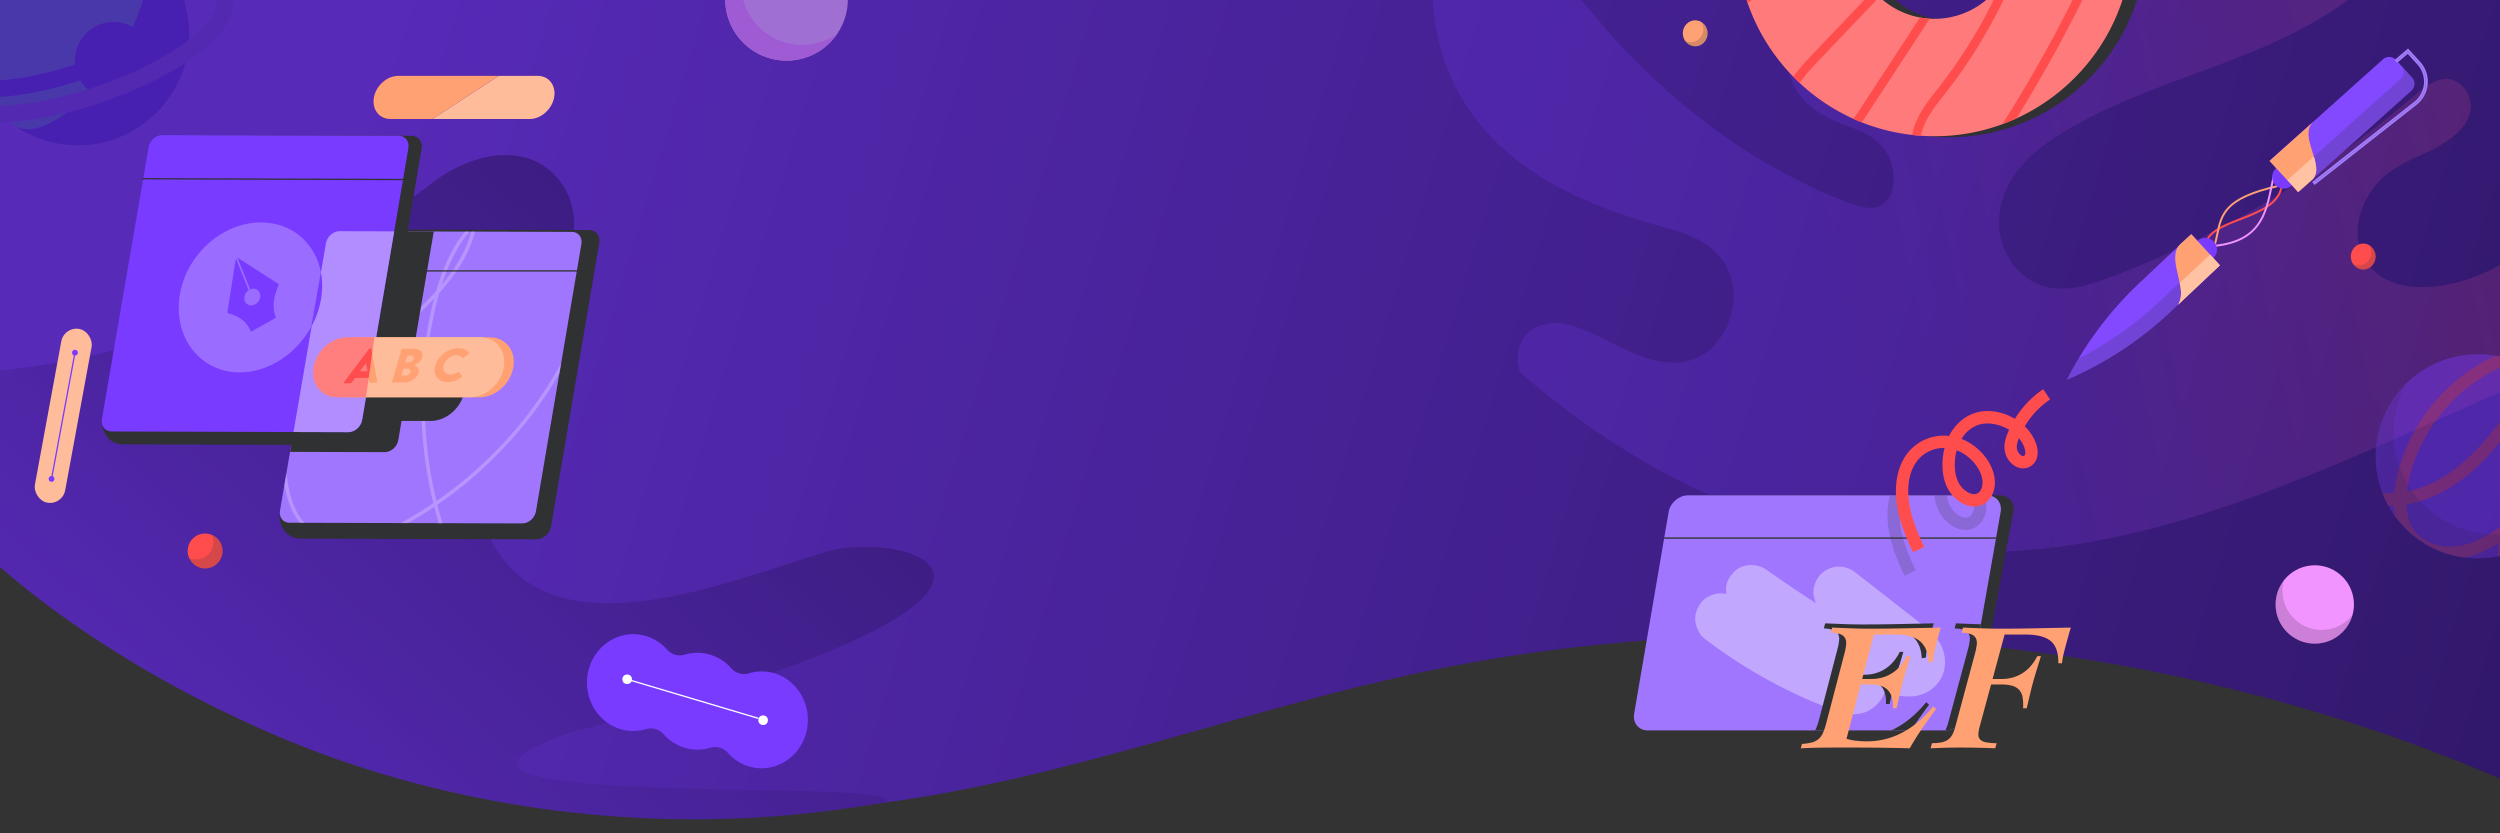 <svg id="abed636b-13f7-4927-8bf4-2abe0a10adcb" data-name="Warstwa 1" xmlns="http://www.w3.org/2000/svg" xmlns:xlink="http://www.w3.org/1999/xlink" viewBox="0 0 1920 640"><rect x="0" y="0" width="1920" height="640" fill="#333333" stroke="none"/><defs><clipPath id="b73a05d4-647b-43e0-9217-fb11a60b4ac2"><rect width="1920" height="640" fill="none"/></clipPath><clipPath id="bd1007db-f10c-4236-b349-dbef6e9d772d"><rect x="-5.5" y="-5" width="1931" height="650" fill="none"/></clipPath><linearGradient id="b543dc26-910c-4e16-aff8-7d4bcd8aaa0a" x1="6604.951" y1="25.384" x2="4655.249" y2="577.274" gradientTransform="matrix(-1, -0.018, -0.018, 1, 6680.71, 61.948)" gradientUnits="userSpaceOnUse"><stop offset="0.108" stop-color="#572ab8"/><stop offset="1" stop-color="#301768"/></linearGradient><linearGradient id="f966c16d-79e3-46bc-a9be-a074c5c72547" x1="22.247" y1="739.672" x2="723.208" y2="2.139" gradientTransform="matrix(1, 0, 0, 1, 0, 0)" xlink:href="#b543dc26-910c-4e16-aff8-7d4bcd8aaa0a"/><clipPath id="a687c435-89a7-475d-8069-df730923085d"><path d="M401.133,401.987l-178.813-.531c-4.908-.015-8.172-4.189-7.29-9.324L250.301,186.832c.882-5.135,5.568-9.285,10.467-9.271l178.466.531c4.899.015,8.162,4.189,7.288,9.324L411.601,392.716C410.728,397.851,406.041,402.002,401.133,401.987Z" fill="none"/></clipPath><linearGradient id="a5065de6-c358-4286-82c2-b885a5ba72c5" x1="2059.294" y1="50.694" x2="1381.974" y2="192.665" gradientUnits="userSpaceOnUse"><stop offset="0" stop-color="#ff4d4d"/><stop offset="0.211" stop-color="#da487e"/><stop offset="0.478" stop-color="#b042b5"/><stop offset="0.708" stop-color="#923edd"/><stop offset="0.889" stop-color="#7f3cf6"/><stop offset="1" stop-color="#783bff"/></linearGradient><clipPath id="b50f3f6d-b98e-4739-bc83-206f928c00e7"><path d="M280.998,305.09H258.832c-12.1,0-20.163-10.309-18.011-23.025v0c2.153-12.716,13.712-23.025,25.819-23.025h20.887" fill="#ff7f7f" clip-rule="evenodd"/></clipPath><clipPath id="b7bc0ce0-dfc5-49d0-b815-2cd25a49d0bf"><path d="M1494.263,560.944l-228.766.011c-6.99,0-11.682-5.699-10.481-12.73l26.503-155.077c1.202-7.031,7.864-12.731,14.882-12.731l229.654-.011c7.017,0,11.7,5.699,10.46,12.73l-27.351,155.077C1507.925,555.243,1501.253,560.943,1494.263,560.944Z" fill="none"/></clipPath><clipPath id="ec606ec4-31ff-41f4-b368-e52021cabbbf"><path d="M1478.867,104.465c-78.803-3.556-141.039-66.889-144.822-144.153a13.149,13.149,0,0,1,13.73-13.766l64.327,2.903a13.061,13.061,0,0,1,12.421,11.262,61.798,61.798,0,0,0,58.409,53.694,61.798,61.798,0,0,0,63.008-48.215,13.061,13.061,0,0,1,13.384-10.097l64.327,2.903a13.149,13.149,0,0,1,12.434,14.947C1625.357,50.552,1557.67,108.021,1478.867,104.465Z" fill="none"/></clipPath><clipPath id="ae092e48-7e5e-4509-97a2-e41b789a6c6b"><circle cx="1902.857" cy="350.428" r="78.358" fill="none"/></clipPath></defs><g clip-path="url(#b73a05d4-647b-43e0-9217-fb11a60b4ac2)"><g clip-path="url(#bd1007db-f10c-4236-b349-dbef6e9d772d)"><path d="M-51.072,332.559C8.673,427.193,128.082,508.517,247.943,559.765S507.724,632.69,641.269,620.699c156.538-14.055,297.987-71.979,449.091-104.084,280.156-59.525,596.005-25.613,852.368,91.516L1936.208-18.884-50.128-4.948Z" fill="url(#b543dc26-910c-4e16-aff8-7d4bcd8aaa0a)"/><path d="M437.509,562.726C855.328,454.939,699.158,404.938,634.213,423.88c-83.888,25.707-219.19,82.534-261.134-17.589-31.12-75.769,37.885-143.42,64.945-215.131,5.412-17.589,4.059-39.238-10.824-55.474-25.707-28.413-69.004-16.236-96.065,5.412C237.777,211.456,145.771,262.87,32.117,280.46c-38.21,5.703-79.064,8.761-118.51,5.123l-.146,52.309c59.745,94.633,179.154,175.957,299.015,227.205s259.781,72.925,393.325,60.935c24.971-2.242,49.556-5.609,73.86-9.801C707.13,595.979,264,623.926,437.509,562.726Z" fill="url(#f966c16d-79e3-46bc-a9be-a074c5c72547)"/><path d="M412.086,414.205l-181.016-.564c-13.53,0-17.172-13.309-16.236-18.756L252.072,185.952c.936-5.447,5.907-9.851,11.104-9.835l189.33.564c5.197.015,8.659,4.444,7.732,9.891L423.191,404.37C422.265,409.817,417.293,414.221,412.086,414.205Z" fill="#2f3133"/><path d="M401.133,401.987l-178.813-.531c-4.908-.015-8.172-4.189-7.29-9.324L250.301,186.832c.882-5.135,5.568-9.285,10.467-9.271l178.466.531c4.899.015,8.162,4.189,7.288,9.324L411.601,392.716C410.728,397.851,406.041,402.002,401.133,401.987Z" fill="#a176ff"/><g opacity="0.5"><g clip-path="url(#a687c435-89a7-475d-8069-df730923085d)"><path d="M353.599,445.904a323.505,323.505,0,0,1-20.073-56.668q-10.157,6.824-20.844,12.83c-10.615,5.959-23.342,12.344-37.246,14.503-14.774,2.291-28.885-.862-38.712-8.659-16.36-12.978-19.409-36.537-20.239-55.613q-.485-11.174-.427-21.756-32.597,24.051-66.966,45.478l-1.431-2.296q35.1-21.877,68.43-46.571c.55-39.284,6.851-72.547,19.1-101.125,18.242-42.561,51.79-75.298,89.739-87.573,12.137-3.929,21.5-3.9,28.623.083,9.943,5.561,13.403,17.699,12.731,29.44q1.764-1.597,3.605-3.069A65.647,65.647,0,0,1,408.95,150.935c15.068-.304,28.182,4.943,37.014,14.707,20.511,22.678,11.381,58.642,4.113,78.063-21.361,57.077-62.271,108.336-114.168,143.912a320.912,320.912,0,0,0,20.145,57.149ZM218.78,328.526q-.122,11.476.408,23.654c1.531,35.218,11.074,47.15,19.217,53.61,9.238,7.327,22.583,10.28,36.615,8.104,13.478-2.093,25.931-8.347,36.335-14.188q11.011-6.182,21.476-13.266A327.122,327.122,0,0,1,331.63,236.46q.832-3.639,1.739-7.117c-4.506,4.798-9.134,9.359-13.659,13.718A1037.21,1037.21,0,0,1,218.78,328.526ZM337.367,224.983q-1.663,5.797-3.099,12.079a324.43,324.43,0,0,0,.953,147.745c51.045-35.239,91.269-85.797,112.322-142.05,7.052-18.845,15.964-53.685-3.586-75.299-14.777-16.341-47.389-20.416-72.377-.436a75.501,75.501,0,0,0-5.698,5.051c-.201,1.444-.462,2.869-.779,4.26C360.855,194.989,349.88,210.968,337.367,224.983Zm3.642-86.749a50.266,50.266,0,0,0-15.247,2.795c-37.217,12.038-70.145,44.211-88.085,86.064-11.892,27.746-18.113,60.002-18.847,98.023a1034.237,1034.237,0,0,0,99.001-84.004c5.692-5.481,11.551-11.289,17.106-17.476,6.672-23.015,16.036-40.444,28.381-52.833,1.42-11.712-1.35-24.456-11.088-29.903A22.568,22.568,0,0,0,341.009,138.233Zm21.482,37.377c-9.667,10.724-17.337,24.948-23.18,42.992,10.571-12.608,19.483-26.755,23.152-42.869Z" fill="#ccb4ff"/></g></g><g clip-path="url(#a687c435-89a7-475d-8069-df730923085d)"><path d="M338.759,277.226H316.216l24.586-144.542c.873-5.135-2.39-9.309-7.288-9.324L155.047,122.83c-4.899-.015-9.585,4.136-10.467,9.271L109.31,337.401c-.882,5.135,2.381,9.309,7.29,9.324l178.813.531c4.908.015,9.595-4.136,10.469-9.271l2.502-14.709h22.514c12.1,0,23.672-10.309,25.846-23.025h0C358.917,287.535,350.866,277.226,338.759,277.226Z" fill="#2f3133" fill-rule="evenodd"/></g><line x1="309.147" y1="208.058" x2="444.026" y2="208.058" fill="none" stroke="#2f3133" stroke-miterlimit="10"/><g opacity="0.2"><path d="M1852.93,220.216c-17.048-1.302-36.61-10.787-41.248-33.053-4.905-23.545,10.176-46.56,26.466-57.114s35.014-14.41,49.695-28.654c4.513-4.378,8.782-10.275,9.517-17.729,1.262-12.796-8.995-23.262-18.522-23.136s-18.09,7.395-26.166,14.244c-71.68,60.787-149.887,107.42-231.388,137.971-16.614,6.228-34.029,11.826-50.943,7.32s-33.162-21.904-34.926-45.138c-2.33-30.687,19.664-53.995,40.13-67.512,50.618-33.434,106.814-47.4,160.529-70.308,31.612-13.481,63.334-31.091,90.72-55.992H1600.55a278.535,278.535,0,0,1-31.334,26.239c-42.206,30.022-93.883,42.232-137.797,17.104C1414.444,14.747,1393.7.284,1379.546,16.271c-11.134,12.575-9.337,37.993.082,52.92s23.931,21.755,37.891,27.04c10.527,3.985,21.684,7.849,29.512,18.184s10.41,29.615,2.237,39.448c-7.111,8.555-18.064,6.036-27.239,2.65-83.591-30.847-160.722-92.4-221.934-175.398H1099.818c-2.901,150.283,140.844,182.262,187.249,196.061,17.617,5.238,37.454,15.292,43.058,38.52,5.504,22.814-6.861,48.239-23.244,57.364s-35.138,5.473-52.049-1.671-33.112-17.63-50.507-22.167c-15.456-4.031-36.275,1.997-38.445,23.12a33.255,33.255,0,0,0,1.449,13.498c117.526,102.37,251.858,147.819,389.911,136.606,114.282-9.283,222.789-58.816,329.906-106.6,19.418-8.662,38.919-17.295,58.515-25.655v-102.41C1916.448,208.147,1885.33,222.688,1852.93,220.216Z" fill="url(#a5065de6-c358-4286-82c2-b885a5ba72c5)"/></g><circle cx="1777.747" cy="464.229" r="30.1" fill="#f294ff"/><path d="M1783.025,483.772a30.101,30.101,0,0,1-29.044-38.004,30.097,30.097,0,1,0,52.81,26.364A30.041,30.041,0,0,1,1783.025,483.772Z" fill="#2f3133" opacity="0.2"/><g opacity="0.48"><circle cx="604.064" cy="-0.491" r="47.08" fill="#f7bfff"/><path d="M616.125,34.528a47.08,47.08,0,0,1-47.08-47.08,46.851,46.851,0,0,1,8.313-26.706A47.02,47.02,0,0,0,556.984-.491a47.08,47.08,0,0,0,47.08,47.08,47.02,47.02,0,0,0,38.767-20.374A46.852,46.852,0,0,1,616.125,34.528Z" fill="#f294ff"/></g><path d="M382.998,58.251h29.869c8.707,0,14.399,7.42,12.713,16.572h0c-1.686,9.152-10.106,16.572-18.808,16.572H332.08" fill="#ffbc9a" fill-rule="evenodd"/><path d="M332.08,91.395h-32.174c-8.702,0-14.408-7.42-12.745-16.572h0c1.663-9.152,10.07-16.572,18.777-16.572h77.061" fill="#ffa172" fill-rule="evenodd"/><ellipse cx="1814.96" cy="197.033" rx="9.539" ry="9.993" fill="#ff4d4d"/><path d="M1819.567,188.284a10.284,10.284,0,0,1,1.619,5.57,9.774,9.774,0,0,1-9.539,9.993,9.154,9.154,0,0,1-4.607-1.245,9.422,9.422,0,0,0,7.92,4.423,9.774,9.774,0,0,0,9.539-9.993A10.07,10.07,0,0,0,1819.567,188.284Z" fill="#2f3133" opacity="0.2"/><ellipse cx="1301.924" cy="25.577" rx="9.539" ry="9.993" fill="#ffa172"/><path d="M1306.532,16.828a10.284,10.284,0,0,1,1.619,5.57,9.774,9.774,0,0,1-9.539,9.993,9.155,9.155,0,0,1-4.607-1.245,9.422,9.422,0,0,0,7.92,4.423,9.774,9.774,0,0,0,9.539-9.993A10.07,10.07,0,0,0,1306.532,16.828Z" fill="#2f3133" opacity="0.2"/><path d="M526.143,574.374a33.75,33.75,0,0,0,19.303-.105,12.929,12.929,0,0,1,13.486,3.886,35.016,35.016,0,0,0,18.029,10.934c17.879,4.344,36.234-6.604,41.799-24.927,6.139-20.214-5.005-41.541-24.339-47.153a33.752,33.752,0,0,0-19.303.105,12.975,12.975,0,0,1-13.52-3.924,35.059,35.059,0,0,0-16.5-10.498,33.751,33.751,0,0,0-19.303.105,12.929,12.929,0,0,1-13.486-3.886,35.016,35.016,0,0,0-18.029-10.934c-17.879-4.344-36.234,6.604-41.799,24.927-6.139,20.214,5.005,41.541,24.339,47.153a33.75,33.75,0,0,0,19.303-.105,12.976,12.976,0,0,1,13.52,3.924A35.058,35.058,0,0,0,526.143,574.374Z" fill="#783bff" fill-rule="evenodd"/><line x1="481.675" y1="521.699" x2="582.434" y2="551.7" fill="none" stroke="#fff" stroke-miterlimit="10"/><circle cx="481.675" cy="521.699" r="3.679" fill="#fff"/><circle cx="586.078" cy="553.128" r="3.679" fill="#fff"/><path d="M275.661,341.803,94.645,341.24c-13.53,0-17.172-13.309-16.236-18.756L115.648,113.55c.936-5.447,5.907-9.851,11.104-9.835l189.33.564c5.197.015,8.659,4.444,7.732,9.891L286.767,331.968C285.841,337.415,280.868,341.818,275.661,341.803Z" fill="#2f3133"/><path d="M267.486,331.913l-181.823-.54c-4.991-.015-8.309-4.259-7.412-9.481l35.865-208.757c.897-5.221,5.662-9.442,10.643-9.427l181.471.54c4.981.015,8.299,4.259,7.411,9.481L278.131,322.487C277.243,327.708,272.477,331.928,267.486,331.913Z" fill="#783bff"/><path d="M260.768,177.561c-4.899-.015-9.585,4.136-10.467,9.271L225.397,331.788l42.089.125c4.991.015,9.757-4.206,10.645-9.427l24.63-144.801Z" fill="#b18dff"/><line x1="109.174" y1="137.281" x2="310.32" y2="137.88" fill="none" stroke="#2f3133" stroke-miterlimit="10"/><path d="M239.025,251.035a67.82,67.82,0,0,0,7.713-22.629,57.56,57.56,0,0,0-.329-19.593" fill="#783bff"/><path d="M246.41,208.812c-4.333-22.165-22.226-38.004-46.023-38.004-30.363,0-58.388,25.787-62.596,57.598s16.544,57.598,46.351,57.598c22.28,0,43.564-14.407,54.882-34.968" fill="#9a6cff"/><path d="M368.395,305.09H266.154c-12.1,0-20.163-10.309-18.011-23.025v0c2.153-12.716,13.712-23.025,25.819-23.025H376.258c12.106,0,20.158,10.309,17.983,23.025l0,0C392.067,294.781,380.495,305.09,368.395,305.09Z" fill="#ffa172" fill-rule="evenodd"/><path d="M287.527,259.04h81.409c12.106,0,20.158,10.309,17.983,23.025v0c-2.175,12.716-13.746,23.025-25.846,23.025H280.998" fill="#ffbc9a" fill-rule="evenodd"/><path d="M264.267,293.394,283.485,267.87a1.093,1.093,0,0,1,.764-.414h.38a.536.536,0,0,1,.524.413l4.525,25.125a.909.909,0,0,1-.928.981l-4.21.069c-.682.011-.921-.209-1.055-.915l-.503-2.942-10.316.144-2.24,3.042a2.047,2.047,0,0,1-1.627.929l-4.172.068C264.058,294.379,263.898,293.891,264.267,293.394Zm17.923-8.284-1.081-6.177-.038,0-4.645,6.24Z" fill="#ffa172"/><path d="M308.314,268.531a1.029,1.029,0,0,1,.928-.705l8.835-.002c4.475-.001,7.271,2.968,6.125,6.818-.84,2.823-4.069,4.896-6.123,5.829,1.769.791,4.307,2.561,3.304,5.932-1.222,4.105-5.861,7.135-10.374,7.209l-9.406.154a.504.504,0,0,1-.513-.693Zm5.982,9.764a3.898,3.898,0,0,0,3.44-2.668,1.826,1.826,0,0,0-1.913-2.493l-2.958.011-1.528,5.171ZM311.81,288.354a3.995,3.995,0,0,0,3.527-2.721c.436-1.472-.868-2.56-2.346-2.546l-3.073.03-1.56,5.282Z" fill="#ffa172"/><path d="M351.972,267.456c3.792,0,6.261,1.113,8.163,3.335.255.286.124.717-.267,1.004l-3.841,2.919a.684.684,0,0,1-.948.004,5.975,5.975,0,0,0-4.564-1.816c-4.285.015-8.458,3.432-9.679,7.491-1.211,4.023.972,7.316,5.257,7.261a10.877,10.877,0,0,0,5.606-1.791c.331-.219.824-.225.975.025l2.053,2.942c.189.247.01.714-.332.969A18.024,18.024,0,0,1,344.12,293.43c-7.586.126-11.957-5.559-9.775-12.838S344.387,267.456,351.972,267.456Z" fill="#ffa172"/><path d="M280.998,305.09H258.832c-12.1,0-20.163-10.309-18.011-23.025v0c2.153-12.716,13.712-23.025,25.819-23.025h20.887" fill="#ff7f7f" fill-rule="evenodd"/><g clip-path="url(#b50f3f6d-b98e-4739-bc83-206f928c00e7)"><path d="M264.267,293.394,283.485,267.87a1.093,1.093,0,0,1,.764-.414h.38a.536.536,0,0,1,.524.413l4.525,25.125a.909.909,0,0,1-.928.981l-4.21.069c-.682.011-.921-.209-1.055-.915l-.503-2.942-10.316.144-2.24,3.042a2.047,2.047,0,0,1-1.627.929l-4.172.068C264.058,294.379,263.898,293.891,264.267,293.394Zm17.923-8.284-1.081-6.177-.038,0-4.645,6.24Z" fill="#ff4d4d"/></g><path d="M192.712,254.78s-2.28-6.55-7.828-10.031a32.838,32.838,0,0,0-9.272-4.02,1.247,1.247,0,0,1-.884-1.475l6.232-39.584a1.592,1.592,0,0,1,2.269-1.262l30.147,19.367a1.365,1.365,0,0,1,.401,1.744,48.153,48.153,0,0,0-3.32,11.005,25.667,25.667,0,0,0,1.503,13.537Z" fill="#783bff"/><path d="M188.038,231.313c1.234,3.09,4.8,4.167,7.967,2.405,3.169-1.762,4.743-5.694,3.513-8.784-1.232-3.09-4.805-4.167-7.978-2.405C188.369,224.29,186.802,228.223,188.038,231.313Z" fill="#9a6cff"/><rect x="186.076" y="197.559" width="1.353" height="26.152" transform="translate(-65.103 84.888) rotate(-21.907)" fill="#9a6cff"/><path d="M1503.369,555.3l-232.23.01c-7.096,0-11.859-5.521-10.64-12.332l26.905-150.226c1.22-6.811,7.983-12.333,15.107-12.333l233.131-.011c7.123,0,11.878,5.521,10.619,12.332l-27.765,150.226C1517.238,549.778,1510.465,555.3,1503.369,555.3Z" fill="#2f3133"/><path d="M1494.263,560.944l-228.766.011c-6.99,0-11.682-5.699-10.481-12.73l26.503-155.077c1.202-7.031,7.864-12.731,14.882-12.731l229.654-.011c7.017,0,11.7,5.699,10.46,12.73l-27.351,155.077C1507.925,555.243,1501.253,560.943,1494.263,560.944Z" fill="#a176ff"/><line x1="1278.085" y1="413.242" x2="1532.972" y2="413.23" fill="none" stroke="#2f3133" stroke-miterlimit="10"/><path d="M1309.235,490.582a384.48,384.48,0,0,0,66.872,41.024,306.021,306.021,0,0,0,34.586,14.391,40.053,40.053,0,0,0,8.586,2.324,29.289,29.289,0,0,0,13.158-1.333,23.724,23.724,0,0,0,8.6-5.527,24.287,24.287,0,0,0,7.177-12.836c1.927-8.726-2.251-17.216-8.532-22.99-3.097-2.847-7.178-4.714-10.955-6.527-12.918-6.199-26.094-11.933-38.318-19.462l4.271,2.65a107.456,107.456,0,0,1-20.746-16.451l3.464,3.642a74.846,74.846,0,0,1-11.176-14.975l2.451,4.467a59.701,59.701,0,0,1-5.17-12.621l-30.72,22.381c26.766,18.619,53.872,37.464,83.63,51.048a228.12,228.12,0,0,0,21.436,8.553q7.728,2.621,15.606,4.799a48.845,48.845,0,0,0,14.319,1.723,29.268,29.268,0,0,0,8.95-1.839,26.567,26.567,0,0,0,10.79-7.535c6.461-7.167,7.594-17.13,4.781-26.06-3.219-10.219-12.187-16.744-20.237-23.021L1424.8,439.563a20.431,20.431,0,0,0-14.413-4.304c-4.795.493-10.304,3.212-13.235,7.148-3.037,4.077-5.073,9.23-4.304,14.413.756,5.1,2.983,9.988,7.148,13.235l29.459,22.969,14.73,11.484c4.503,3.511,9.44,6.792,13.421,10.902l-3.464-3.642a22.203,22.203,0,0,1,2.907,3.84l-2.451-4.467a13.446,13.446,0,0,1,1.062,2.561l-1.233-5.125a9.66,9.66,0,0,1,.252,2.075l.164-5.269a9.092,9.092,0,0,1-.233,1.546l1.49-4.873a9.455,9.455,0,0,1-.649,1.518l2.65-4.271a8.384,8.384,0,0,1-1.254,1.552l3.642-3.464a9.794,9.794,0,0,1-1.172.847l4.467-2.451a10.492,10.492,0,0,1-2.297.882l5.125-1.233a16.253,16.253,0,0,1-3.677.322l5.269.164c-4.495-.202-8.869-1.685-13.143-2.984l4.873,1.491c-23.068-7.095-44.553-18.307-65.007-30.98l4.271,2.65c-14.181-8.813-27.91-18.319-41.614-27.851a20.94,20.94,0,0,0-11.778-4.223c-4.225-.131-8.828.88-12.227,3.602a23.48,23.48,0,0,0-6.292,7.735c-2.47,4.861-1.813,10.277-.422,15.267a77.039,77.039,0,0,0,10.536,21.857,101.534,101.534,0,0,0,16.479,18.453c11.867,10.691,26.273,18.501,40.573,25.424,3.844,1.861,7.714,3.669,11.579,5.486a119.231,119.231,0,0,1,11.307,5.541l-4.271-2.65a12.838,12.838,0,0,1,2.189,1.777l-3.464-3.642a8.018,8.018,0,0,1,.895,1.299l-2.451-4.467a4.177,4.177,0,0,1,.335.969l-1.233-5.125a3.936,3.936,0,0,1,.076,1.055l.164-5.269a3.699,3.699,0,0,1-.21,1.019l1.49-4.873a4.095,4.095,0,0,1-.467.916l2.65-4.271a4.83,4.83,0,0,1-.678.795l3.642-3.464a8.31,8.31,0,0,1-1.31.928l4.467-2.451a8.972,8.972,0,0,1-1.523.557l5.125-1.233a10.621,10.621,0,0,1-1.9.149l5.269.164a16.556,16.556,0,0,1-3.389-.645l4.873,1.49c-12.17-3.898-24.06-9.225-35.564-14.755a361.341,361.341,0,0,1-33.748-18.518l4.271,2.65q-14.733-9.168-28.541-19.706a20.513,20.513,0,0,0-14.413-4.304c-4.795.493-10.304,3.212-13.235,7.148-3.037,4.077-5.073,9.23-4.304,14.413.752,5.069,2.966,10.042,7.148,13.235Z" fill="#c2a7ff"/><g clip-path="url(#b7bc0ce0-dfc5-49d0-b815-2cd25a49d0bf)"><g opacity="0.2"><path d="M1462.738,442.12c-7.358-15.081-11.407-27.506-12.744-39.1-1.739-15.08,1.483-28.481,9.07-37.735a35.414,35.414,0,0,1,31.303-12.473c4.274-8.363,11.033-14.63,19.45-17.486,9.931-3.367,21.619-1.315,31.092,4.346a73.844,73.844,0,0,1,21.766-22.749l5.291,7.856a64.431,64.431,0,0,0-19.48,20.672,35.064,35.064,0,0,1,7.88,11.193c2.014,4.643,2.554,9.026,1.564,12.678a11.168,11.168,0,0,1-11.707,8.379c-6.699-.622-11.639-6.885-12.886-12.461-1.214-5.433.278-10.268,1.896-14.281q.587-1.455,1.23-2.879c-7.572-4.577-16.896-6.064-23.603-3.784a24.495,24.495,0,0,0-12.95,10.825c13.804,5.337,24.79,18.874,25.594,32.104.634,10.463-5.609,18.941-14.524,19.721-8.574.762-16.648-5.637-20.55-11.883-3.564-5.703-5.244-12.489-5.137-20.747a51.946,51.946,0,0,1,1.593-12.239,25.915,25.915,0,0,0-20.499,9.215c-5.947,7.253-8.427,18.136-6.986,30.644,1.21,10.496,4.976,21.947,11.848,36.035Zm33.474-78.27a42.258,42.258,0,0,0-1.448,10.588c-.083,6.386,1.127,11.49,3.698,15.606,2.82,4.512,7.944,7.768,11.694,7.467,4.189-.367,6.164-5.279,5.896-9.713C1515.473,378.294,1506.6,367.766,1496.212,363.85Zm47.805-9.35c-1.128,2.796-2.082,5.782-1.436,8.672.538,2.411,2.777,4.936,4.52,5.098,1.02.127,1.533-.851,1.687-1.424.415-1.535.02-3.82-1.113-6.434a24.555,24.555,0,0,0-3.659-5.912Z" fill="#2f3133"/></g></g><path d="M1469.271,424.112c-7.358-15.081-11.407-27.506-12.744-39.1-1.739-15.08,1.482-28.481,9.069-37.735a35.414,35.414,0,0,1,31.303-12.473c4.274-8.363,11.033-14.63,19.45-17.486,9.931-3.367,21.619-1.315,31.092,4.346a73.843,73.843,0,0,1,21.766-22.749l5.29,7.856a64.431,64.431,0,0,0-19.48,20.672,35.062,35.062,0,0,1,7.88,11.193c2.014,4.643,2.554,9.026,1.564,12.678a11.168,11.168,0,0,1-11.707,8.378c-6.699-.622-11.639-6.885-12.885-12.461-1.214-5.433.277-10.268,1.896-14.281q.587-1.455,1.23-2.879c-7.572-4.577-16.896-6.064-23.603-3.784a24.495,24.495,0,0,0-12.95,10.825c13.804,5.337,24.791,18.874,25.594,32.104.634,10.463-5.609,18.941-14.524,19.721-8.574.762-16.648-5.637-20.55-11.883-3.564-5.703-5.244-12.489-5.137-20.747a51.945,51.945,0,0,1,1.593-12.239,25.915,25.915,0,0,0-20.499,9.215c-5.947,7.253-8.427,18.136-6.986,30.644,1.21,10.496,4.976,21.947,11.848,36.035Zm33.474-78.271a42.258,42.258,0,0,0-1.448,10.588c-.083,6.386,1.127,11.49,3.698,15.606,2.82,4.512,7.944,7.768,11.694,7.467,4.189-.367,6.164-5.279,5.896-9.713C1522.005,360.286,1513.133,349.757,1502.745,345.841Zm47.805-9.35c-1.128,2.796-2.082,5.782-1.436,8.672.538,2.411,2.777,4.936,4.52,5.098,1.02.127,1.533-.851,1.687-1.424.415-1.535.02-3.82-1.113-6.433a24.553,24.553,0,0,0-3.659-5.912Z" fill="#ff4d4d"/><path d="M1366.28,31.492a150.886,150.886,0,0,1-21.367-70.344,13.149,13.149,0,0,1,13.73-13.766l64.327,2.903a13.061,13.061,0,0,1,12.421,11.262,61.705,61.705,0,0,0,18.887,36.934" fill="#2f3133"/><path d="M1454.278-1.519a61.434,61.434,0,0,0,39.521,16.761,61.799,61.799,0,0,0,63.008-48.215,13.061,13.061,0,0,1,13.384-10.097l64.327,2.903a13.149,13.149,0,0,1,12.434,14.947c-10.727,76.61-78.415,134.079-157.218,130.522A151.836,151.836,0,0,1,1366.28,31.492" fill="#2f3133"/><path d="M1478.867,104.465c-78.803-3.556-141.039-66.889-144.822-144.153a13.149,13.149,0,0,1,13.73-13.766l64.327,2.903a13.061,13.061,0,0,1,12.421,11.262,61.798,61.798,0,0,0,58.409,53.694,61.798,61.798,0,0,0,63.008-48.215,13.061,13.061,0,0,1,13.384-10.097l64.327,2.903a13.149,13.149,0,0,1,12.434,14.947C1625.357,50.552,1557.67,108.021,1478.867,104.465Z" fill="#ff7a7a"/><g clip-path="url(#ec606ec4-31ff-41f4-b368-e52021cabbbf)"><path d="M1495.057,139.559a26.519,26.519,0,0,1-16.037-5.08c-8.082-5.992-14.379-19.982-9.101-36.541,3.476-10.91,10.551-19.936,17.394-28.665q1.078-1.375,2.148-2.748a387.99,387.99,0,0,0,50.008-84.613c3.447-8.005,5.539-19.141,2.439-25.974a9.357,9.357,0,0,0-5.896-5.338c-8.388-2.713-16.687,6.706-22.165,15.087L1433.664,88.337c-15.995,24.467-32.753,34.487-48.46,28.99-12.252-4.292-22.309-20.701-17.194-39.732,3.999-14.877,15.336-26.771,24.447-36.328L1472.01-42.195C1477.831-48.303,1490.538-63.6,1482.828-73.71c-7.989-10.475-26.968-1.226-32.595,1.86A639.812,639.812,0,0,0,1275.589,68.514l-5.094-4.453A646.582,646.582,0,0,1,1446.98-77.783c18.215-9.986,33.628-10,41.228-.029,7.653,10.035,3.534,24.719-11.3,40.284L1397.354,45.933c-9.027,9.471-19.259,20.206-22.811,33.419-3.212,11.949,1.204,27.494,12.897,31.59,15.715,5.498,30.73-11.27,40.562-26.307l80.183-122.651c12.262-18.751,23.027-20.044,29.908-17.822a16.203,16.203,0,0,1,9.977,8.981c4.223,9.313,1.353,22.76-2.388,31.446a394.673,394.673,0,0,1-50.88,86.088q-1.076,1.385-2.166,2.771c-6.472,8.257-13.166,16.795-16.272,26.544-2.991,9.389-2.176,22.485,6.684,29.052,8.442,6.258,20.606,3.743,28.333-1.242,8.797-5.676,14.9-14.479,21.407-24.557a1096.472,1096.472,0,0,0,91.256-173.775l6.247,2.595a1103.361,1103.361,0,0,1-91.819,174.851c-6.684,10.351-13.507,20.172-23.423,26.57A37.868,37.868,0,0,1,1495.057,139.559Z" fill="#ff4d4d"/></g><g clip-path="url(#b7bc0ce0-dfc5-49d0-b815-2cd25a49d0bf)"><path d="M1378.508,568.064a36.013,36.013,0,0,0,7.915-1.193,12.614,12.614,0,0,0,5.126-2.808,14.157,14.157,0,0,0,3.286-4.846,51.675,51.675,0,0,0,2.362-7.164l13.94-53.375a44.103,44.103,0,0,0,1.304-6.882,8.752,8.752,0,0,0-.749-4.916,6.771,6.771,0,0,0-3.635-3.02,22.08,22.08,0,0,0-7.344-1.193l1.022-3.933q7.092.282,14.252.562,7.157.282,14.32.28,13.625,0,27.184-.28,13.553-.282,27.676-.562-.815,2.528-1.489,5.056l-1.311,4.916q-1.161,4.356-2.144,8.569A39.003,39.003,0,0,0,1479.145,505l-3.232.562q-.525-10.672-6.451-16.084-5.938-5.405-19.976-5.406h-15.724l-8.965,34.13h7.282a31.048,31.048,0,0,0,7.382-.913,27.879,27.879,0,0,0,7.289-2.949,28.504,28.504,0,0,0,6.684-5.408,34.434,34.434,0,0,0,5.558-8.287h2.805q-1.445,4.917-2.993,9.972-1.552,5.059-2.856,9.974-1.341,5.055-2.452,10.042-1.117,4.985-2.316,10.042h-2.796a24.01,24.01,0,0,0-.908-8.708,13.334,13.334,0,0,0-3.408-5.62,13.081,13.081,0,0,0-5.571-3.02,28.527,28.527,0,0,0-7.527-.913h-7.28l-10.957,41.716a39.21,39.21,0,0,0,7.077,1.476,73.795,73.795,0,0,0,9.005.492,57.302,57.302,0,0,0,26.427-6.531q12.762-6.531,24.127-20.296l2.13,1.967q-5.483,7.445-10.614,14.888-5.131,7.445-9.598,15.309-10.796-.285-21.499-.421-10.7-.141-21.574-.141h-12.967q-6.139,0-11.382.07-5.246.068-9.396.21-4.156.138-6.839.282Z" fill="#2f3133"/><path d="M1524.907,518.203h7.282a31.138,31.138,0,0,0,7.39-.913,28.19,28.19,0,0,0,7.316-2.949,28.997,28.997,0,0,0,6.727-5.408,35.049,35.049,0,0,0,5.624-8.287h2.801q-1.484,4.917-3.072,9.972-1.593,5.059-2.935,9.974-1.381,5.055-2.532,10.042-1.151,4.985-2.396,10.042H1548.32a34.487,34.487,0,0,0-.421-8.708,10.93,10.93,0,0,0-2.805-5.62,11.905,11.905,0,0,0-5.477-3.02,33.742,33.742,0,0,0-8.57-.913h-7.28l-8.78,32.445a26.247,26.247,0,0,0-.998,5.759,5.473,5.473,0,0,0,1.236,3.933,7.967,7.967,0,0,0,4.412,2.248,39.369,39.369,0,0,0,8.39.703l-1.069,3.933q-6.616-.285-13.132-.421-6.521-.141-13.209-.141-5.859,0-11.612.141-5.756.138-11.683.421l1.054-3.933a34.718,34.718,0,0,0,7.649-.703,12.399,12.399,0,0,0,4.998-2.248,11.553,11.553,0,0,0,3.152-3.933,30.746,30.746,0,0,0,2.107-5.759l15.12-56.183a44.307,44.307,0,0,0,1.359-6.882,8.721,8.721,0,0,0-.71-4.916,6.681,6.681,0,0,0-3.611-3.02,21.968,21.968,0,0,0-7.331-1.193l1.054-3.933q7.084.282,14.243.562,7.154.282,14.322.28,13.62,0,27.112-.28,13.485-.282,27.19-.562-.835,2.528-1.529,5.056l-1.35,4.916q-1.196,4.356-2.32,8.708a63.089,63.089,0,0,0-1.621,8.71h-2.8q.188-11.939-5.796-16.997-5.985-5.055-19.743-5.056H1534.143Z" fill="#2f3133"/></g><path d="M1383.897,571.312a36.018,36.018,0,0,0,7.915-1.193,12.615,12.615,0,0,0,5.127-2.808,14.158,14.158,0,0,0,3.285-4.846,51.696,51.696,0,0,0,2.362-7.164l13.94-53.375a44.102,44.102,0,0,0,1.304-6.882,8.752,8.752,0,0,0-.749-4.916,6.772,6.772,0,0,0-3.635-3.02,22.082,22.082,0,0,0-7.344-1.193l1.023-3.933q7.092.282,14.251.562,7.157.282,14.32.28,13.625,0,27.184-.28,13.553-.282,27.676-.562-.815,2.528-1.489,5.056l-1.311,4.916q-1.161,4.356-2.144,8.569a39.003,39.003,0,0,0-1.078,7.724l-3.232.562q-.525-10.672-6.451-16.084-5.938-5.405-19.976-5.406h-15.724l-8.964,34.13h7.282a31.049,31.049,0,0,0,7.382-.913,27.878,27.878,0,0,0,7.288-2.949,28.505,28.505,0,0,0,6.684-5.408,34.438,34.438,0,0,0,5.558-8.287h2.805q-1.445,4.917-2.993,9.972-1.552,5.058-2.856,9.974-1.341,5.056-2.452,10.042-1.117,4.985-2.316,10.042h-2.796a24.01,24.01,0,0,0-.908-8.708,13.336,13.336,0,0,0-3.408-5.62,13.08,13.08,0,0,0-5.571-3.02,28.527,28.527,0,0,0-7.527-.913h-7.28l-10.957,41.716a39.223,39.223,0,0,0,7.077,1.476,73.794,73.794,0,0,0,9.005.492,57.302,57.302,0,0,0,26.427-6.531q12.762-6.531,24.127-20.296l2.13,1.967q-5.483,7.445-10.614,14.888-5.131,7.445-9.598,15.31-10.795-.285-21.499-.421-10.7-.141-21.574-.141h-12.967q-6.139,0-11.382.07-5.246.068-9.395.21-4.156.138-6.839.282Z" fill="#ffa172"/><path d="M1530.297,521.451h7.282a31.138,31.138,0,0,0,7.39-.913,28.188,28.188,0,0,0,7.316-2.949,28.997,28.997,0,0,0,6.727-5.408,35.053,35.053,0,0,0,5.624-8.287h2.801q-1.484,4.917-3.072,9.972-1.593,5.058-2.935,9.974-1.381,5.056-2.532,10.042-1.151,4.985-2.396,10.042h-2.792a34.477,34.477,0,0,0-.421-8.708,10.929,10.929,0,0,0-2.805-5.62,11.905,11.905,0,0,0-5.476-3.02,33.743,33.743,0,0,0-8.57-.913h-7.28l-8.78,32.445a26.25,26.25,0,0,0-.998,5.759,5.474,5.474,0,0,0,1.236,3.933,7.968,7.968,0,0,0,4.412,2.248,39.367,39.367,0,0,0,8.39.704l-1.069,3.933q-6.616-.285-13.132-.421-6.521-.141-13.209-.141-5.859,0-11.612.141-5.756.138-11.683.421l1.054-3.933a34.718,34.718,0,0,0,7.649-.704,12.399,12.399,0,0,0,4.998-2.248,11.555,11.555,0,0,0,3.152-3.933,30.744,30.744,0,0,0,2.107-5.759l15.12-56.183a44.306,44.306,0,0,0,1.359-6.882,8.721,8.721,0,0,0-.71-4.916,6.681,6.681,0,0,0-3.611-3.02,21.97,21.97,0,0,0-7.331-1.193l1.054-3.933q7.084.282,14.243.562,7.154.282,14.322.28,13.62,0,27.112-.28,13.485-.282,27.19-.562-.835,2.528-1.529,5.056l-1.35,4.916q-1.196,4.356-2.32,8.708a63.07,63.07,0,0,0-1.621,8.71h-2.8q.188-11.939-5.796-16.997-5.985-5.056-19.743-5.056h-15.728Z" fill="#ffa172"/><g opacity="0.7"><path d="M-33.123,48.827l-9.191-9.01C-24.548,21.698,8.628,3.398,46.426-9.137c36.891-12.238,73.853-17.473,98.86-14.006l-1.765,12.751C120.362-13.612,85.585-8.566,50.479,3.082,14.531,15.003-16.724,32.104-33.123,48.827Z" fill="#5228ae"/><path d="M89.313-54.155A85.226,85.226,0,0,0,26.977-52.89,85.522,85.522,0,0,0-19.206,58.892,85.02,85.02,0,0,0,11.002,96.319" fill="#423da3"/><path d="M11.001,96.319a85.894,85.894,0,0,0,18.244,9.634,85.55,85.55,0,0,0,9.246,2.968,85.12,85.12,0,0,0,54.083-3.845A85.511,85.511,0,0,0,89.313-54.155" fill="#423da3"/><path d="M104.118-46.267c13.543,8.844,11.929,36.44-2.138,67.127a29.27,29.27,0,0,0-15.018-3.957A29.675,29.675,0,0,0,69.123,70.13C47.349,93.56,23.994,104.947,10.935,96.419l.066-.1a85.894,85.894,0,0,0,18.244,9.634,85.55,85.55,0,0,0,9.246,2.968,85.12,85.12,0,0,0,54.083-3.845A85.523,85.523,0,0,0,138.76-6.706a85.099,85.099,0,0,0-33.952-39.903" fill="#421bae"/><path d="M-18.509,61.478c18.61,1.735,46.893-1.626,80.683-13.56,25.971-9.171,49.024-21.375,64.914-34.362A75.963,75.963,0,0,0,141.237-1.051l2.888,16.533a112.529,112.529,0,0,1-8.89,8.04c-17.011,13.905-41.435,26.88-68.773,36.534C40.83,69.107,13.094,74.769-9.448,74.769" fill="#421bae"/><path d="M-6.512,94.475c-25.037,0-44.154-6.064-48.989-20.638-2.325-7.017-1.926-18.614,13.186-34.023l9.191,9.015c-8.125,8.284-11.829,15.921-10.159,20.955,4.445,13.4,50.364,18.911,115.04-2.542,28.856-9.569,54.62-22.39,72.548-36.104C159.737,19.337,167.865,7.612,165.52.54c-1.742-5.249-9.76-9.234-22-10.931l1.77-12.751c22.471,3.115,30.048,12.394,32.449,19.63C187.279,25.26,132.344,60.711,75.811,79.461,47.91,88.715,17.887,94.472-6.512,94.475Z" fill="#5228ae"/></g><circle cx="157.528" cy="423.143" r="13.403" fill="#ff4d4d"/><path d="M162.698,410.776A13.4,13.4,0,0,1,145.3,428.613a13.4,13.4,0,1,0,17.398-17.837Z" fill="#2f3133" opacity="0.2"/><path d="M1694.555,188.155l-1.512-.248c1.717-10.438,14.08-15.22,27.169-20.283,13.884-5.371,28.241-10.924,31.153-23.558l1.494.344c-3.096,13.426-17.837,19.129-32.094,24.644C1708.097,173.952,1696.13,178.582,1694.555,188.155Z" fill="#ff4d4d"/><path d="M1698.816,196.136l-1.391-.647c2.549-5.488,3.638-10.718,4.691-15.774,3.155-15.144,5.879-28.221,46.623-37.448l.338,1.494c-39.782,9.01-42.288,21.038-45.46,36.267C1702.547,185.17,1701.439,190.487,1698.816,196.136Z" fill="#ffa172"/><path d="M1695.96,189.972l-.084-1.53c39.028-2.14,43.396-23.407,48.022-45.922.555-2.705,1.113-5.417,1.733-8.107l1.494.344c-.617,2.678-1.172,5.38-1.725,8.071C1740.861,164.921,1736.167,187.769,1695.96,189.972Z" fill="#f294ff"/><circle cx="1693.631" cy="191.708" r="9.005" fill="#783bff"/><circle cx="1754.034" cy="135.892" r="9.005" fill="#783bff"/><path d="M1704.892,203.751l-40.627,38.235a272.361,272.361,0,0,1-73.184,48.052l-3.793,1.692h0a272.36,272.36,0,0,1,58.476-76.912l37.138-35.034Z" fill="#8249ff"/><path d="M1851.961,69.649l-86.968,77.855-21.99-23.966,87.098-77.972a7.132,7.132,0,0,1,10.012.492l12.345,13.455A7.132,7.132,0,0,1,1851.961,69.649Z" fill="#8249ff"/><g opacity="0.2"><path d="M1852.46,59.513l-7.218-7.867a7.125,7.125,0,0,1-1.435,8.828l-86.968,77.855-13.69-14.92-.144.129,21.99,23.966,86.968-77.855A7.132,7.132,0,0,0,1852.46,59.513Z" fill="#2f3133"/></g><path d="M1682.542,180.125l14.194,15.47L1656.11,233.831a272.36,272.36,0,0,1-59.801,41.627q-4.779,7.971-9.02,16.273l3.792-1.692a272.361,272.361,0,0,0,73.184-48.053l40.627-38.235-21.99-23.966Z" fill="#2f3133" opacity="0.2"/><path d="M1672.732,234.101c8.414-12.151-9.837-36.001,1.87-46.749l8.301-7.566,21.99,23.966Z" fill="#ffa172"/><path d="M1776.547,137.252c8.414-12.151-11.537-33.088.17-43.837l-33.759,30.163,22.035,23.926Z" fill="#ffa172"/><path d="M1777.7,141.083l-.948-1.206,77.789-61.128a20.406,20.406,0,0,0,2.459-29.806l-7.809-8.547-8.13,6.898-.993-1.168,9.258-7.856,8.806,9.64a21.94,21.94,0,0,1-2.643,32.046Z" fill="#2f3133"/><path d="M1777.582,142.076l-1.823-2.319,78.347-61.566a19.7,19.7,0,0,0,2.373-28.771l-7.35-8.043-8.149,6.913-1.91-2.246,10.318-8.755,9.265,10.144a22.644,22.644,0,0,1-2.728,33.079Zm.165-2.081.073.094,77.233-60.691A21.233,21.233,0,0,0,1857.61,48.386l-8.345-9.135-8.198,6.956.077.09,8.11-6.883,8.27,9.052a21.112,21.112,0,0,1-2.544,30.839Z" fill="#a47cff"/><path d="M1777.057,120.091l-20.219,18.238,8.156,9.175,11.553-10.252a12.118,12.118,0,0,0,2.209-9.515A56.927,56.927,0,0,0,1777.057,120.091Z" fill="#ffc2a3"/><path d="M1674.006,217.194l23.419-21.705,7.467,8.262-32.16,30.349a19.175,19.175,0,0,0,2.294-8.75A30.451,30.451,0,0,0,1674.006,217.194Z" fill="#ffc2a3"/><g opacity="0.4"><circle cx="1902.857" cy="350.428" r="78.358" fill="#783bff"/><g opacity="0.67"><g clip-path="url(#ae092e48-7e5e-4509-97a2-e41b789a6c6b)"><path d="M1918.967,440.771a175.826,175.826,0,0,1-.047-23.703c-7.851,5.02-17.274,9.663-27.703,11.552-17.244,3.12-34.459-2.519-43.844-14.378-5.384-6.806-8.351-15.574-8.841-25.893l-.413.017c-15.111.552-34.835-4.511-44.742-20.379-12.051-19.304-3.755-43.48,5.328-60.363a214.248,214.248,0,0,1,89.75-88.141l4.4,8.546a204.537,204.537,0,0,0-85.685,84.15c-7.878,14.641-15.25,35.326-5.64,50.718,7.735,12.389,23.781,16.331,36.239,15.863.329-.011.657-.026.989-.043a91.735,91.735,0,0,1,1.784-11.465c9.064-41.595,38.969-77.935,78.039-94.838,14.452-6.249,22.605-3.118,26.903.611,8.548,7.415,7.416,20.804-3.03,35.815-12.535,18.018-25.498,36.649-42.365,51.784-11.782,10.572-29.811,23.07-51.983,26.736.27,7.468,2.088,14.956,6.806,20.92,7.209,9.112,20.798,13.382,34.593,10.884,11.882-2.152,22.585-8.66,30.684-14.642a179.65,179.65,0,0,1,42.012-93.099c2.446-2.819,9.89-11.397,19.422-9.619,7.968,1.489,12.424,9.335,12.71,16.316.269,6.51-2.349,12.407-4.821,17.423a216,216,0,0,1-58.086,72.44q-1.059.852-2.204,1.747a166.546,166.546,0,0,0-.665,30.372Zm60.059-129.596c-2.61,0-5.75,2.152-9.567,6.548a169.754,169.754,0,0,0-37.996,77.698,206.492,206.492,0,0,0,49.428-64.129c2.037-4.135,4.012-8.527,3.837-12.779-.126-3.079-2.024-6.729-4.87-7.262A4.506,4.506,0,0,0,1979.026,311.175Zm-45.615-32.741c-3.573,0-7.652,1.347-11.013,2.801-36.28,15.697-64.047,49.44-72.465,88.063-.554,2.543-1.044,5.302-1.382,8.176,15.34-3.068,31.026-11.361,45.117-24.006,16.037-14.387,28.673-32.552,40.897-50.118,1.962-2.82,11.403-17.181,4.62-23.064A8.568,8.568,0,0,0,1933.411,278.433Z" fill="#ff4d4d"/></g></g><path d="M1916.626,410.427a78.38,78.38,0,0,1-68.939-115.633,78.36,78.36,0,1,0,124.109,92.909A78.102,78.102,0,0,1,1916.626,410.427Z" fill="#2f3133" opacity="0.2"/></g><rect x="36.751" y="251.497" width="23.653" height="135.677" rx="11.826" transform="translate(58.623 -3.517) rotate(10.432)" fill="#ffbc9a"/><circle cx="57.576" cy="270.863" r="2.237" fill="#783bff"/><circle cx="39.579" cy="367.809" r="2.237" fill="#783bff"/><line x1="39.579" y1="367.809" x2="57.576" y2="270.863" fill="none" stroke="#783bff" stroke-miterlimit="10"/><rect x="-16.205" y="3.229" width="1952.414" height="639.98" fill="none"/></g></g></svg>